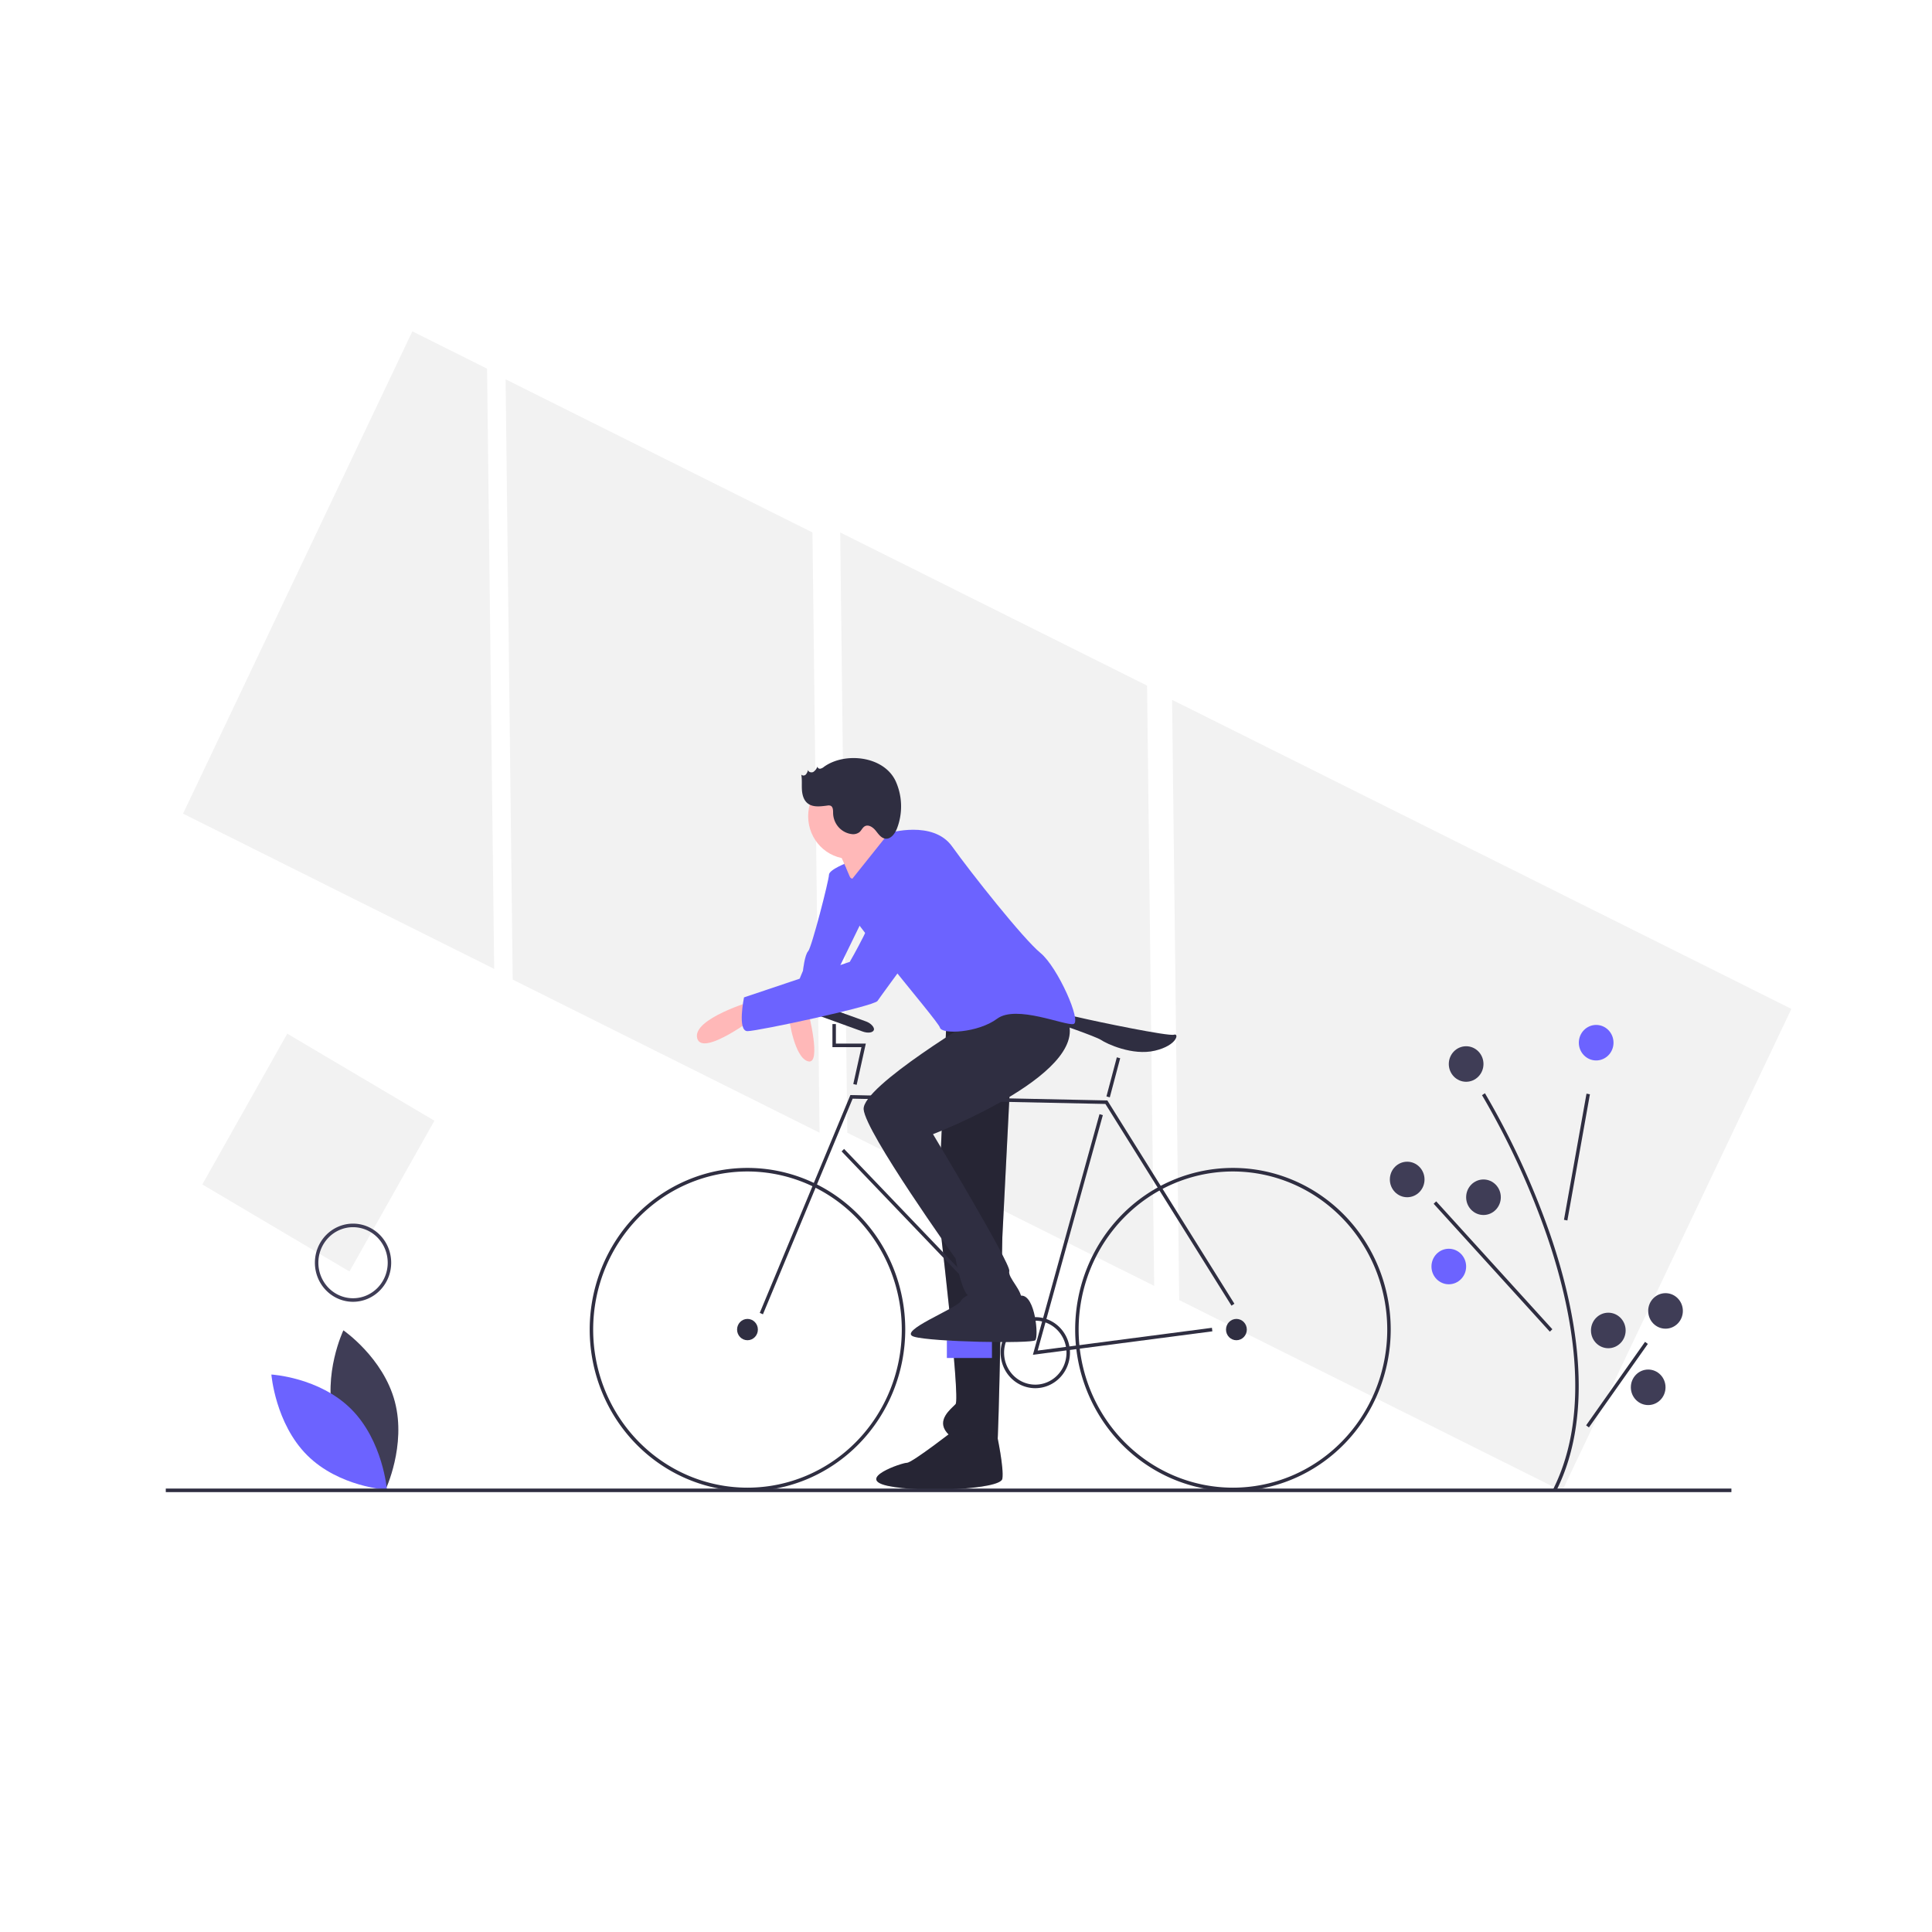 <?xml version="1.0" encoding="UTF-8" standalone="no"?>
<!-- Created with Inkscape (http://www.inkscape.org/) -->

<svg
   width="500"
   height="500"
   viewBox="0 0 132.292 132.292"
   version="1.1"
   id="svg1"
   xml:space="preserve"
   inkscape:version="1.3.2 (091e20ef0f, 2023-11-25, custom)"
   sodipodi:docname="img4.svg"
   xmlns:inkscape="http://www.inkscape.org/namespaces/inkscape"
   xmlns:sodipodi="http://sodipodi.sourceforge.net/DTD/sodipodi-0.dtd"
   xmlns:xlink="http://www.w3.org/1999/xlink"
   xmlns="http://www.w3.org/2000/svg"
   xmlns:svg="http://www.w3.org/2000/svg"><sodipodi:namedview
     id="namedview1"
     pagecolor="#ffffff"
     bordercolor="#000000"
     borderopacity="0.25"
     inkscape:showpageshadow="2"
     inkscape:pageopacity="0.0"
     inkscape:pagecheckerboard="0"
     inkscape:deskcolor="#d1d1d1"
     inkscape:document-units="px"
     inkscape:zoom="0.44097222"
     inkscape:cx="395.71654"
     inkscape:cy="198.4252"
     inkscape:window-width="1360"
     inkscape:window-height="700"
     inkscape:window-x="0"
     inkscape:window-y="141"
     inkscape:window-maximized="1"
     inkscape:current-layer="layer1"
     showguides="true"><sodipodi:guide
       position="66,87.892"
       orientation="1,0"
       id="guide4"
       inkscape:locked="false" /><sodipodi:guide
       position="258,65.692"
       orientation="0,-1"
       id="guide5"
       inkscape:locked="false" /></sodipodi:namedview><defs
     id="defs1"><linearGradient
       id="ac3cc305-f6db-42f4-bbbd-32121ee27a74-1345"
       x1="403.57"
       y1="833.5"
       x2="403.57"
       y2="218.16"
       gradientUnits="userSpaceOnUse"><stop
         offset="0"
         stop-color="gray"
         stop-opacity="0.25"
         id="stop1" /><stop
         offset="0.54"
         stop-color="gray"
         stop-opacity="0.12"
         id="stop2" /><stop
         offset="1"
         stop-color="gray"
         stop-opacity="0.1"
         id="stop3" /></linearGradient><linearGradient
       id="ad14f186-b27f-416c-b629-0bafa2f1236e-1346"
       x1="940.67"
       y1="825.72"
       x2="940.67"
       y2="263.72"
       xlink:href="#ac3cc305-f6db-42f4-bbbd-32121ee27a74-1345"
       gradientTransform="matrix(2.633,0,0,2.609,-596.043,-858.681)" /></defs><g
     inkscape:label="Camada 1"
     inkscape:groupmode="layer"
     id="layer1"><g
       id="g6"
       transform="matrix(0.448,0,0,0.459,20.015,38.27)"
       style="stroke-width:2.205"><g
         id="g5"
         transform="matrix(0.265,0,0,0.265,-19.336,-33.945)"
         style="stroke-width:2.205"><polygon
           points="200.088,364.913 377.078,451.126 372.982,113.208 195.992,26.994 "
           fill="#f2f2f2"
           id="polygon1"
           style="stroke-width:2.205" /><polygon
           points="9.957,271.502 189.403,358.913 185.307,20.994 142.208,0 "
           fill="#f2f2f2"
           id="polygon2"
           style="stroke-width:2.205" /><polygon
           points="580.403,207.422 584.499,545.34 805.345,652.916 937.597,381.414 "
           fill="#f2f2f2"
           id="polygon3"
           style="stroke-width:2.205" /><polygon
           points="393.078,451.126 570.069,537.34 565.973,199.422 388.982,113.208 "
           fill="#f2f2f2"
           id="polygon4"
           style="stroke-width:2.205" /><path
           d="m 581.702,506.222 -5,112 c 0,0 13,106 10,109 -3,3 -11,9 -5,16 6,7 28,12 29,8 1,-4 3,-118 3,-118 l 7,-135 z"
           transform="translate(-131.202,-123.278)"
           fill="#2f2e41"
           id="path4"
           style="stroke-width:2.205" /><path
           d="m 581.702,506.222 -5,112 c 0,0 13,106 10,109 -3,3 -11,9 -5,16 6,7 28,12 29,8 1,-4 3,-118 3,-118 l 7,-135 z"
           transform="translate(-131.202,-123.278)"
           opacity="0.2"
           id="path5"
           style="stroke-width:2.205" /><path
           d="m 586.702,741.222 c 0,0 -25,19 -28,19 -3,0 -30,9 -11,13 19,4 65,2 66,-4 1,-6 -3,-24.209 -3,-24.209 z"
           transform="translate(-131.202,-123.278)"
           fill="#2f2e41"
           id="path6"
           style="stroke-width:2.205" /><path
           d="m 586.702,741.222 c 0,0 -25,19 -28,19 -3,0 -30,9 -11,13 19,4 65,2 66,-4 1,-6 -3,-24.209 -3,-24.209 z"
           transform="translate(-131.202,-123.278)"
           opacity="0.2"
           id="path7"
           style="stroke-width:2.205" /><path
           d="m 524.702,422.222 c 0,0 -11,4 -11,7 0,3 -10,41 -12,43 -2,2 -3,11 -3,11 0,0 -10,23 -8,23 2,0 19,-4 20,0 1,4 9,-25 9,-25 l 17,-34 z"
           transform="translate(-131.202,-123.278)"
           fill="#6c63ff"
           id="path8"
           style="stroke-width:2.205" /><path
           d="m 490.702,510.222 c 0,0 3,22 11,24 8,2 0,-28 0,-28 z"
           transform="translate(-131.202,-123.278)"
           fill="#ffb8b8"
           id="path9"
           style="stroke-width:2.205" /><path
           d="m 516.702,410.222 c 0,0 6,13 9,20 3,7 31,-18 31,-18 0,0 -15,-11 -15,-16 0,-5 -25,14 -25,14 z"
           transform="translate(-131.202,-123.278)"
           fill="#ffb8b8"
           id="path10"
           style="stroke-width:2.205" /><path
           d="m 228.241,735.278 c 6.706,24.791 29.677,40.144 29.677,40.144 0,0 12.098,-24.84 5.391,-49.631 -6.706,-24.791 -29.677,-40.144 -29.677,-40.144 0,0 -12.098,24.84 -5.391,49.631 z"
           transform="translate(-131.202,-123.278)"
           fill="#3f3d56"
           id="path11"
           style="stroke-width:2.205" /><path
           d="m 238.095,729.95 c 18.402,17.914 20.65,45.452 20.65,45.452 0,0 -27.588,-1.506 -45.991,-19.42 -18.402,-17.914 -20.65,-45.452 -20.65,-45.452 0,0 27.588,1.506 45.991,19.42 z"
           transform="translate(-131.202,-123.278)"
           fill="#6c63ff"
           id="path12"
           style="stroke-width:2.205" /><path
           d="m 466.702,776.222 a 91,91 0 1 1 91,-91 91.103,91.103 0 0 1 -91,91 z m 0,-180 a 89,89 0 1 0 89,89 89.101,89.101 0 0 0 -89,-89 z"
           transform="translate(-131.202,-123.278)"
           fill="#2f2e41"
           id="path13"
           style="stroke-width:2.205" /><path
           d="m 746.702,776.222 a 91,91 0 1 1 91,-91 91.103,91.103 0 0 1 -91,91 z m 0,-180 a 89,89 0 1 0 89,89 89.1,89.1 0 0 0 -89,-89 z"
           transform="translate(-131.202,-123.278)"
           fill="#2f2e41"
           id="path14"
           style="stroke-width:2.205" /><circle
           cx="335.5"
           cy="561.945"
           r="6"
           fill="#2f2e41"
           id="circle14"
           style="stroke-width:2.205" /><circle
           cx="617.5"
           cy="561.945"
           r="6"
           fill="#2f2e41"
           id="circle15"
           style="stroke-width:2.205" /><polygon
           points="396.155,431.958 344.42,553.337 342.58,552.552 394.845,429.931 543.055,432.955 543.342,433.405 616.342,547.405 614.658,548.484 541.945,434.934 "
           fill="#2f2e41"
           id="polygon15"
           style="stroke-width:2.205" /><polygon
           points="603.626,562.937 500.125,576.128 538.538,440.672 540.462,441.217 502.875,573.761 603.374,560.952 "
           fill="#2f2e41"
           id="polygon16"
           style="stroke-width:2.205" /><rect
           x="572.202"
           y="563.18"
           width="2"
           height="147.085"
           transform="rotate(-44.449,356.744,735.637)"
           fill="#2f2e41"
           id="rect16"
           style="stroke-width:2.205" /><rect
           x="666.3"
           y="542.222"
           width="22.804"
           height="2"
           transform="rotate(-74.769,531.436,567.433)"
           fill="#2f2e41"
           id="rect17"
           style="stroke-width:2.205" /><polygon
           points="396.524,423.723 401.247,402.945 384.5,402.945 384.5,389.945 386.5,389.945 386.5,400.945 403.753,400.945 398.476,424.166 "
           fill="#2f2e41"
           id="polygon17"
           style="stroke-width:2.205" /><path
           d="m 643.702,512.222 c 0,0 0,-6 13,-3 13,3 53,11 56,10 3,-1 2,6 -11,9 -13,3 -28,-4 -31,-6 -3,-2 -27,-10 -27,-10 z"
           transform="translate(-131.202,-123.278)"
           fill="#2f2e41"
           id="path17"
           style="stroke-width:2.205" /><rect
           x="450.5"
           y="567.945"
           width="26"
           height="10"
           fill="#6c63ff"
           id="rect18"
           style="stroke-width:2.205" /><path
           d="m 632.702,718.222 a 20,20 0 1 1 20,-20 20.022,20.022 0 0 1 -20,20 z m 0,-38 a 18,18 0 1 0 18,18 18.021,18.021 0 0 0 -18,-18 z"
           transform="translate(-131.202,-123.278)"
           fill="#2f2e41"
           id="path18"
           style="stroke-width:2.205" /><circle
           cx="394.5"
           cy="272.945"
           r="24"
           fill="#ffb8b8"
           id="circle18"
           style="stroke-width:2.205" /><path
           d="m 601.702,508.222 c 0,0 -69,40 -68,53 1,13 53,84 53,84 0,0 4,21 8,21 4,0 29,9 30,3 1,-6 -8,-13 -7,-17 1,-4 -44,-77 -44,-77 0,0 96.307,-36 76.154,-67 -20.154,-31 -48.154,0 -48.154,0 z"
           transform="translate(-131.202,-123.278)"
           fill="#2f2e41"
           id="path19"
           style="stroke-width:2.205" /><path
           d="m 603.702,662.222 c 0,0 -12,3 -14,7 -2,4 -37,17 -27,20 10,3 68,4 70,2 2,-2 0,-25.213 -8,-25.106 -8,0.106 -17,3.106 -21,-3.894 z"
           transform="translate(-131.202,-123.278)"
           fill="#2f2e41"
           id="path20"
           style="stroke-width:2.205" /><path
           d="m 525.702,433.222 22.5,-27.5 c 0,0 25.5,-7.5 36.5,7.5 11,15 41,52 51,60 10,8 24,39 19,40 -5,1 -33,-11 -44,-3 -11,8 -32,9 -33,5 -1,-4 -61,-71 -61,-80 0,-9 6.394,-10.931 6.394,-10.931 z"
           transform="translate(-131.202,-123.278)"
           fill="#6c63ff"
           id="path21"
           style="stroke-width:2.205" /><rect
           x="502.702"
           y="507.222"
           width="38"
           height="6"
           rx="5.838"
           transform="rotate(19.471,815.368,66.223)"
           fill="#2f2e41"
           id="rect21"
           style="stroke-width:2.205"
           ry="5.753" /><path
           d="m 469.702,500.222 c 0,0 -35,10 -32,21 3,11 35,-13 35,-13 z"
           transform="translate(-131.202,-123.278)"
           fill="#ffb8b8"
           id="path22"
           style="stroke-width:2.205" /><path
           d="m 560.702,413.222 c 0,0 -14,12 -17,26 -3,14 -18,39 -18,39 l -61,20 c 0,0 -4,19 2,19 6,0 73,-14 75,-17 2,-3 45,-60 45,-60 0,0 4,-31 -26,-27 z"
           transform="translate(-131.202,-123.278)"
           fill="#6c63ff"
           id="path23"
           style="stroke-width:2.205" /><path
           d="m 510.795,368.444 a 4.733,4.733 0 0 1 -2.061,1.034 1.471,1.471 0 0 1 -1.705,-1.181 6.111,6.111 0 0 1 -2.339,3 c -1.145,0.597 -2.916,0.096 -3.081,-1.184 a 5.405,5.405 0 0 1 -1.244,2.626 1.863,1.863 0 0 1 -2.619,0.087 c 0.501,2.741 0.192,5.559 0.349,8.34 0.157,2.782 0.899,5.73 3.001,7.56 3.065,2.668 7.674,2.009 11.705,1.504 a 3.553,3.553 0 0 1 1.834,0.1 c 1.51,0.643 1.441,2.744 1.461,4.385 a 12.185,12.185 0 0 0 10.669,11.571 6.108,6.108 0 0 0 4.54,-1.108 c 1.145,-0.97 1.729,-2.552 3.041,-3.28 2.134,-1.186 4.721,0.543 6.281,2.421 1.56,1.877 3.097,4.187 5.514,4.53 3.196,0.455 5.63,-2.803 6.825,-5.802 a 33.822,33.822 0 0 0 -0.672,-26.28 c -6.673,-14.547 -29.47,-16.848 -41.5,-8.324 z"
           transform="translate(-131.202,-123.278)"
           fill="#2f2e41"
           id="path24"
           style="stroke-width:2.205" /><path
           d="m 933.09,776.181 -1.777,-0.918 c 23.082,-44.624 10.739,-102.575 -3.679,-143.332 a 439.291,439.291 0 0 0 -37.278,-78.675 l 1.69,-1.068 a 441.537,441.537 0 0 1 37.472,79.075 c 14.551,41.13 26.98,99.659 3.571,144.918 z"
           transform="translate(-131.202,-123.278)"
           fill="#2f2e41"
           id="path25"
           style="stroke-width:2.205" /><rect
           x="908.612"
           y="587.223"
           width="72.18"
           height="1.999"
           transform="matrix(0.18,-0.984,0.984,0.18,65.053,1288.53)"
           fill="#2f2e41"
           id="rect25"
           style="stroke-width:2.205" /><rect
           x="895.701"
           y="600.547"
           width="2.001"
           height="98.351"
           transform="rotate(-42.94,674.38,754.878)"
           fill="#2f2e41"
           id="rect26"
           style="stroke-width:2.205" /><rect
           x="939.197"
           y="715.222"
           width="58.009"
           height="2"
           transform="rotate(-54.137,781.985,782.952)"
           fill="#2f2e41"
           id="rect27"
           style="stroke-width:2.205" /><circle
           cx="825"
           cy="400.445"
           r="10"
           fill="#6c63ff"
           id="circle27"
           style="stroke-width:2.205" /><circle
           cx="716"
           cy="477.445"
           r="10"
           fill="#3f3d56"
           id="circle28"
           style="stroke-width:2.205" /><circle
           cx="760"
           cy="487.445"
           r="10"
           fill="#3f3d56"
           id="circle29"
           style="stroke-width:2.205" /><circle
           cx="740"
           cy="526.445"
           r="10"
           fill="#6c63ff"
           id="circle30"
           style="stroke-width:2.205" /><circle
           cx="865"
           cy="551.445"
           r="10"
           fill="#3f3d56"
           id="circle31"
           style="stroke-width:2.205" /><circle
           cx="832"
           cy="562.445"
           r="10"
           fill="#3f3d56"
           id="circle32"
           style="stroke-width:2.205" /><circle
           cx="855"
           cy="594.445"
           r="10"
           fill="#3f3d56"
           id="circle33"
           style="stroke-width:2.205" /><circle
           cx="750"
           cy="412.445"
           r="10"
           fill="#3f3d56"
           id="circle34"
           style="stroke-width:2.205" /><rect
           y="651.445"
           width="903"
           height="2"
           fill="#2f2e41"
           id="rect34"
           x="0"
           style="stroke-width:2.205" /><rect
           x="170.202"
           y="536.585"
           width="98"
           height="98"
           transform="rotate(30,383.64,279.12)"
           fill="#f2f2f2"
           id="rect35"
           style="stroke-width:2.205" /><path
           d="m 239.202,669.585 a 22,22 0 1 1 22,-22 22.025,22.025 0 0 1 -22,22 z m 0,-42 a 20,20 0 1 0 20,20 20.022,20.022 0 0 0 -20,-20 z"
           transform="translate(-131.202,-123.278)"
           fill="#3f3d56"
           id="path35"
           style="stroke-width:2.205" /></g></g></g></svg>

